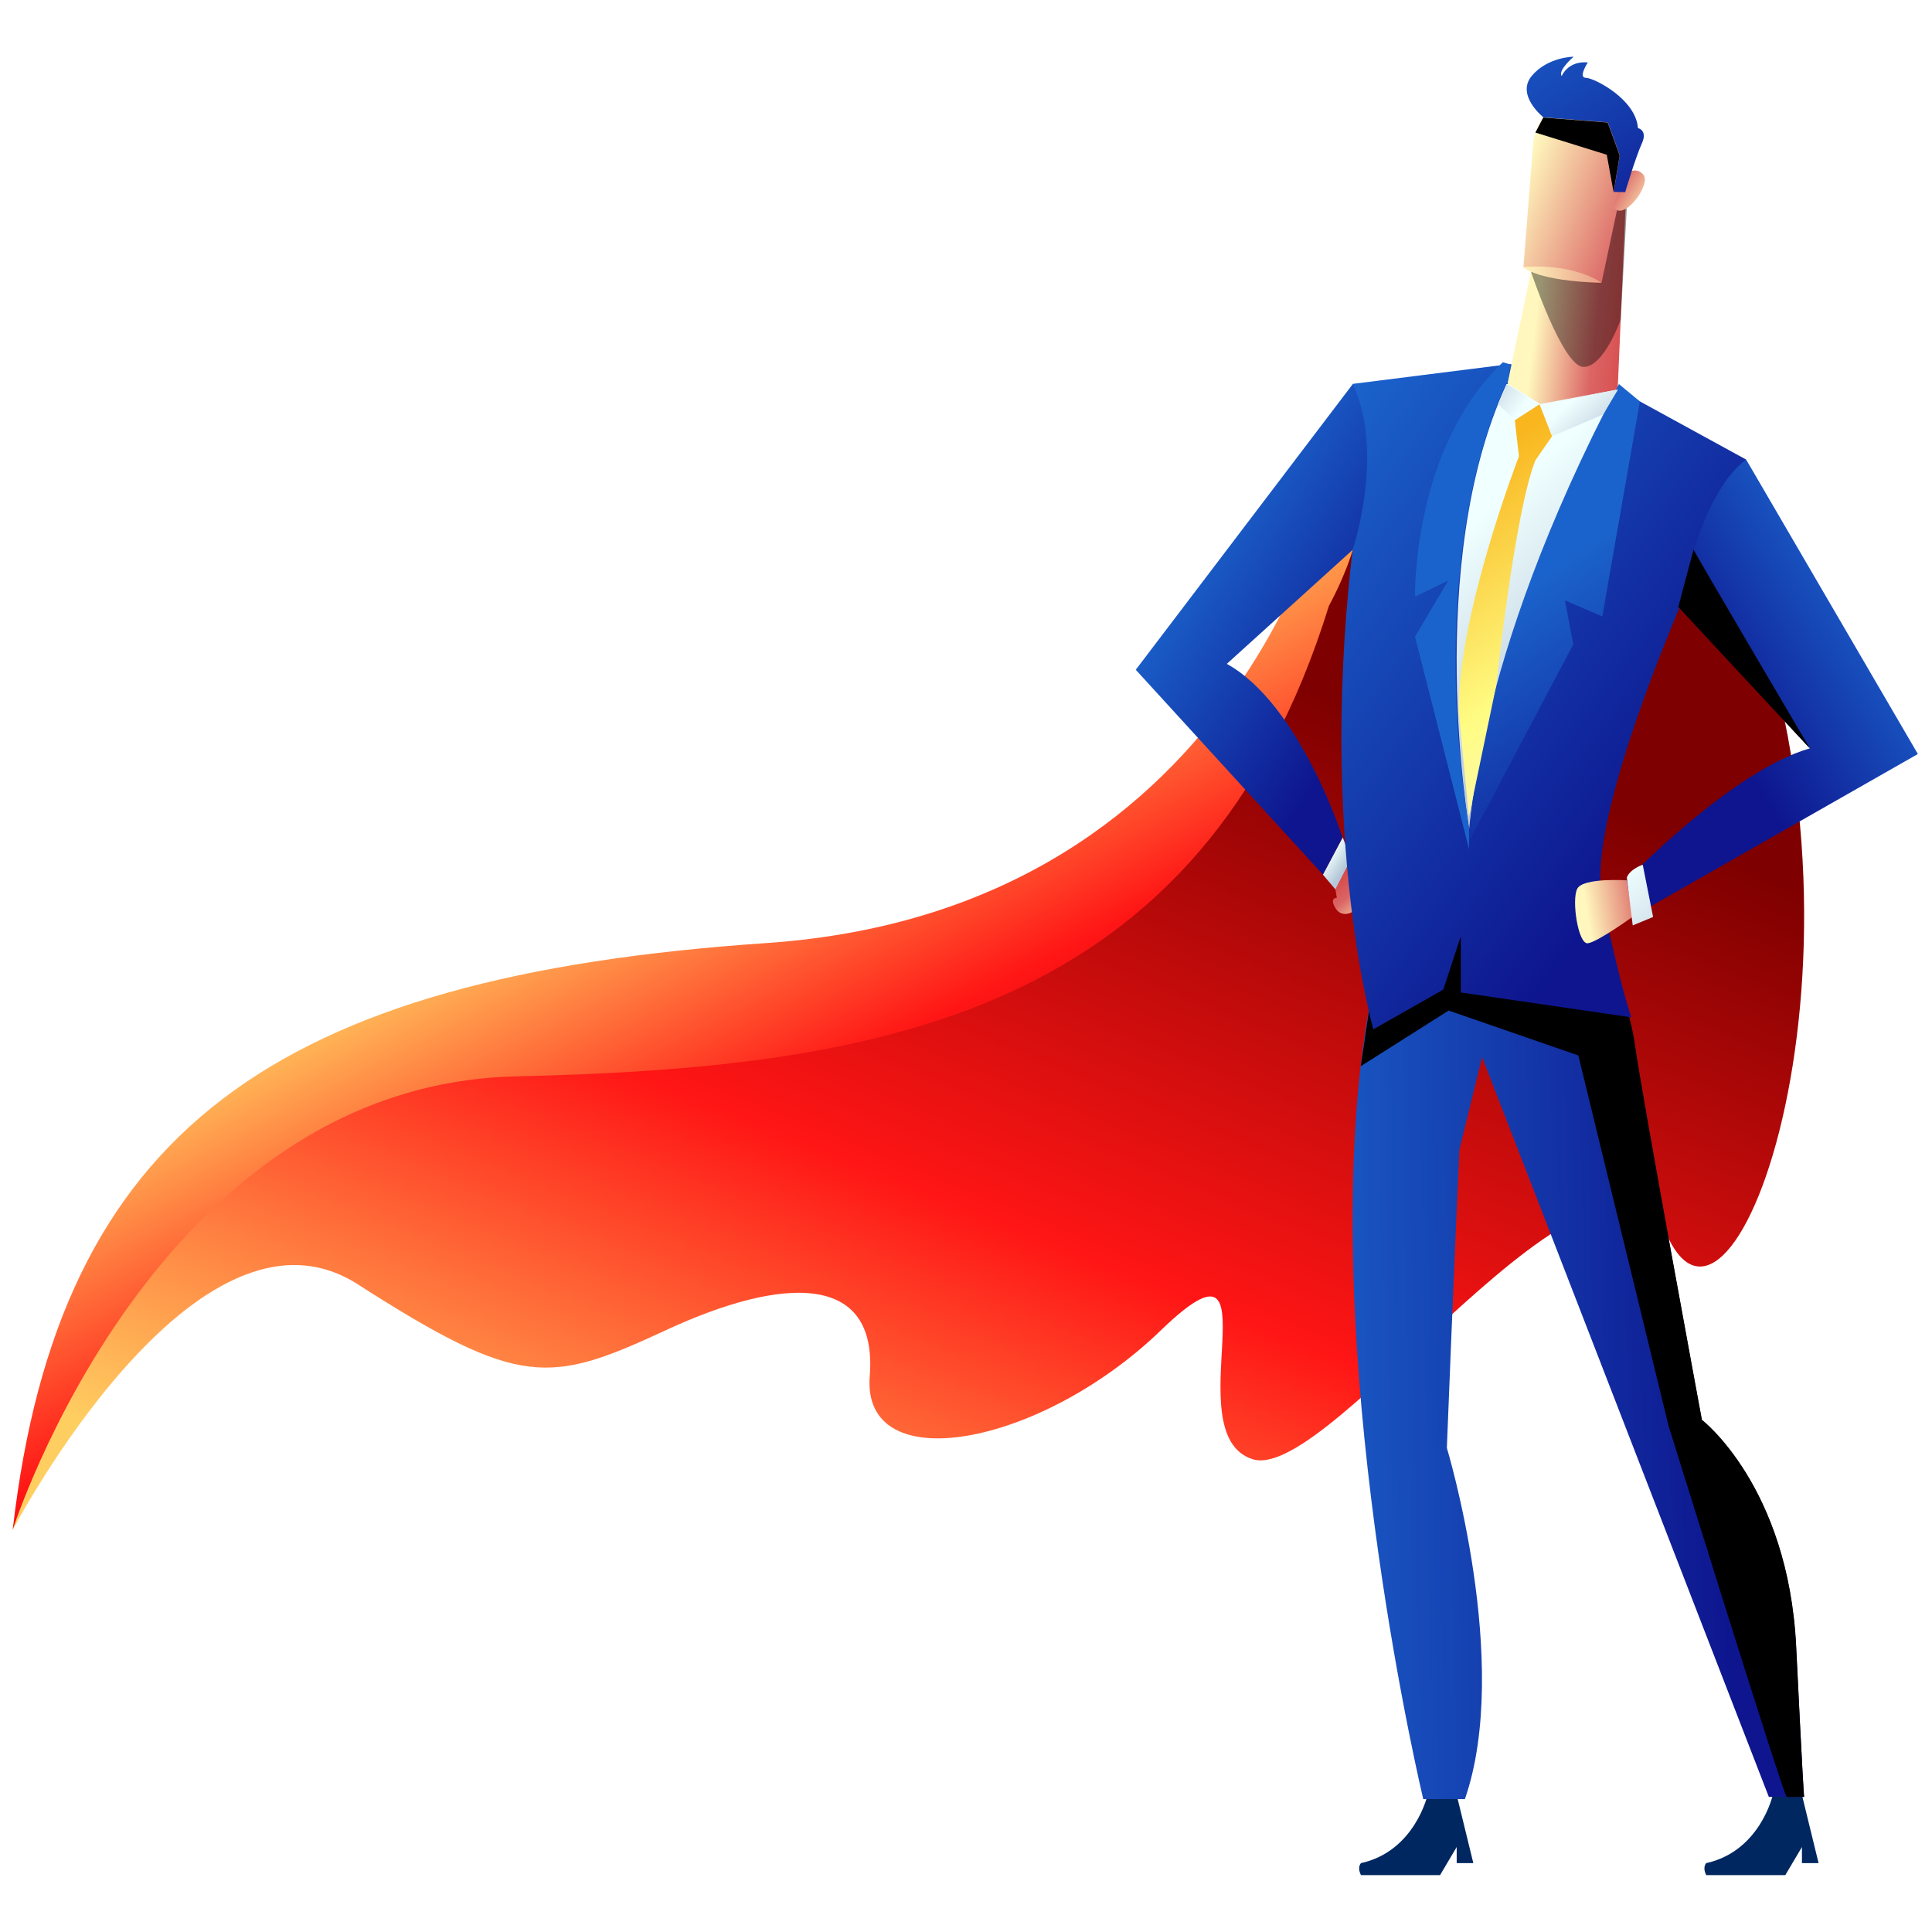 <?xml version="1.0" encoding="utf-8"?>
<!-- Generator: Adobe Illustrator 24.3.0, SVG Export Plug-In . SVG Version: 6.00 Build 0)  -->
<svg version="1.1" id="Layer_1" xmlns="http://www.w3.org/2000/svg" xmlns:xlink="http://www.w3.org/1999/xlink" x="0px" y="0px"
	 viewBox="0 0 1080 1080" style="enable-background:new 0 0 1080 1080;" xml:space="preserve">
<style type="text/css">
	.st0{fill:url(#SVGID_1_);}
	.st1{fill:url(#SVGID_2_);}
	.st2{fill:url(#SVGID_3_);}
	.st3{fill:url(#SVGID_4_);}
	.st4{fill:#002760;}
	.st5{fill:url(#SVGID_5_);}
	.st6{filter:url(#Adobe_OpacityMaskFilter);}
	.st7{filter:url(#Adobe_OpacityMaskFilter_1_);}
	.st8{mask:url(#SVGID_6_);fill:url(#SVGID_7_);}
	.st9{fill:url(#SVGID_8_);}
	.st10{fill:url(#SVGID_9_);}
	.st11{fill:url(#SVGID_10_);}
	.st12{fill:url(#SVGID_11_);}
	.st13{filter:url(#Adobe_OpacityMaskFilter_2_);}
	.st14{filter:url(#Adobe_OpacityMaskFilter_3_);}
	.st15{mask:url(#SVGID_12_);fill:url(#SVGID_13_);}
	.st16{opacity:0.4;fill:url(#SVGID_14_);}
	.st17{fill:url(#SVGID_15_);}
	.st18{fill:url(#SVGID_16_);}
	.st19{fill:url(#SVGID_17_);}
	.st20{fill:url(#SVGID_18_);}
	.st21{fill:url(#SVGID_19_);}
	.st22{fill:url(#SVGID_20_);}
	.st23{fill:url(#SVGID_21_);}
	.st24{fill:#FFFFFF;stroke:#000000;stroke-miterlimit:10;}
	.st25{fill:url(#SVGID_22_);}
	.st26{fill:url(#SVGID_23_);}
	.st27{fill:url(#SVGID_24_);}
	.st28{fill:url(#SVGID_25_);}
	.st29{fill:url(#SVGID_26_);}
	.st30{filter:url(#Adobe_OpacityMaskFilter_4_);}
	.st31{filter:url(#Adobe_OpacityMaskFilter_5_);}
	.st32{mask:url(#SVGID_27_);fill:url(#SVGID_28_);}
	.st33{fill:url(#SVGID_29_);}
	.st34{filter:url(#Adobe_OpacityMaskFilter_6_);}
	.st35{filter:url(#Adobe_OpacityMaskFilter_7_);}
	.st36{mask:url(#SVGID_30_);fill:url(#SVGID_31_);}
	.st37{fill:url(#SVGID_32_);}
	.st38{fill:url(#SVGID_33_);}
</style>
<g>
	<g>
		<linearGradient id="SVGID_1_" gradientUnits="userSpaceOnUse" x1="415.205" y1="945.457" x2="656.407" y2="353.975">
			<stop  offset="0" style="stop-color:#FFCE61"/>
			<stop  offset="0.467" style="stop-color:#FF1515"/>
			<stop  offset="0.999" style="stop-color:#7F0000"/>
		</linearGradient>
		<path class="st0" d="M7.1,855.2c0,0,102.3-195.4,193-137.2c90.7,58.1,107,55.8,172.1,25.6c65.1-30.2,118.6-32.6,114,25.6
			c-4.7,58.1,95.4,39.5,162.8-25.6c67.4-65.1,7,58.1,51.2,72.1c44.2,14,193-204.7,232.6-123.3s125.6-172.1,37.2-379.1l-180.3-69.4
			L683.9,420.3c0,0-116.3,114-234.9,134.9c-118.6,20.9-246.5,32.6-246.5,32.6S37.3,666.8,7.1,855.2z"/>
		<linearGradient id="SVGID_2_" gradientUnits="userSpaceOnUse" x1="335.275" y1="471.056" x2="507.342" y2="801.363">
			<stop  offset="0" style="stop-color:#FFCE61"/>
			<stop  offset="0.467" style="stop-color:#FF1515"/>
			<stop  offset="0.999" style="stop-color:#7F0000"/>
		</linearGradient>
		<path class="st1" d="M747.8,256.9c0,0-45.3,251.7-319.7,270.3C153.6,545.9,32.7,631.9,7.1,855.2c0,0,79.1-248.9,281.4-253.5
			c202.3-4.7,383.2-33.2,454.4-263.1C742.9,338.5,779.1,275,747.8,256.9z"/>
	</g>
	<linearGradient id="SVGID_3_" gradientUnits="userSpaceOnUse" x1="766.258" y1="514.757" x2="742.693" y2="485.885">
		<stop  offset="0" style="stop-color:#FFF7BD"/>
		<stop  offset="0.491" style="stop-color:#DB6565"/>
		<stop  offset="1" style="stop-color:#D63838"/>
	</linearGradient>
	<path class="st2" d="M746.5,497.2l0.8,4.7c0,0-4.4-0.2-0.8,5.7s9.6,2.1,9.6,2.1l-2.2-27L746.5,497.2z"/>
	<linearGradient id="SVGID_4_" gradientUnits="userSpaceOnUse" x1="751.731" y1="484.711" x2="742.39" y2="478.571">
		<stop  offset="2.454040e-03" style="stop-color:#B6C7D8"/>
		<stop  offset="0.999" style="stop-color:#F0FFFF"/>
	</linearGradient>
	<polygon class="st3" points="750.6,468.1 739.5,488.9 746.5,497.2 755.2,480.2 	"/>
	<path class="st4" d="M991,1003.4c0,0-7,31.4-37.2,38.1c0,0-2.3,2.2,0,6.7H998l9.3-15.7v9h9.3l-9.3-38.1H991z"/>
	<path class="st4" d="M798,1003.4c0,0-7,31.4-37.2,38.1c0,0-2.3,2.2,0,6.7H805l9.3-15.7v9h9.3l-9.3-38.1H798z"/>
	<g>
		<linearGradient id="SVGID_5_" gradientUnits="userSpaceOnUse" x1="967.561" y1="743.196" x2="708.686" y2="747.805">
			<stop  offset="2.748420e-03" style="stop-color:#0E158E"/>
			<stop  offset="1" style="stop-color:#1B63CC"/>
		</linearGradient>
		<path class="st5" d="M1008.5,1004.5h-19.7L828.5,590.9l-12.7,51.8c-3,65.1-7,166.7-7,166.7s36.4,120.2,10.1,196.3h-23.3
			c0,0-55.4-231.4-35-409.7v0c1.4-12,3.1-23.8,5.2-35.2c0,0,0,0,0,0c2.6-14,5.7-27.4,9.5-40.2l3,0.7c4.8-7.6,18-26,36.4-33.8
			c16.6-7.1,37.4-5.7,60.5,19.5c6.9,7.5,14,17.2,21.2,29.4c0,0,13.2,17.5,17.6,48.7c4.4,31.2,37.3,208.7,37.3,208.7
			s48.3,37.1,52.7,126.8C1007.7,994.8,1008.4,1003.6,1008.5,1004.5z"/>
	</g>
	<defs>
		<filter id="Adobe_OpacityMaskFilter" filterUnits="userSpaceOnUse" x="760.7" y="487.2" width="247.8" height="517.2">
			<feFlood  style="flood-color:white;flood-opacity:1" result="back"/>
			<feBlend  in="SourceGraphic" in2="back" mode="normal"/>
		</filter>
	</defs>
	<mask maskUnits="userSpaceOnUse" x="760.7" y="487.2" width="247.8" height="517.2" id="SVGID_6_">
		<g class="st6">
			<defs>
				<filter id="Adobe_OpacityMaskFilter_1_" filterUnits="userSpaceOnUse" x="760.7" y="487.2" width="247.8" height="517.2">
					<feFlood  style="flood-color:white;flood-opacity:1" result="back"/>
					<feBlend  in="SourceGraphic" in2="back" mode="normal"/>
				</filter>
			</defs>
			<mask maskUnits="userSpaceOnUse" x="760.7" y="487.2" width="247.8" height="517.2" id="SVGID_6_">
				<g class="st7">
				</g>
			</mask>
			<linearGradient id="SVGID_7_" gradientUnits="userSpaceOnUse" x1="1448.309" y1="700.049" x2="778.473" y2="756.892">
				<stop  offset="2.748420e-03" style="stop-color:#FFFFFF"/>
				<stop  offset="1" style="stop-color:#000000"/>
			</linearGradient>
			<path class="st8" d="M1008.5,1004.5h-9.7c-1.6,0-66.1-207.6-66.1-207.6L882.3,590l-72.5-25.1L760.7,596v0l5.2-35.2c0,0,0,0,0,0
				c-3.7-58.7,19.9-74.8,48.9-73.4c20,1,42.5,10.2,60.5,19.5c6.9,7.5,14,17.2,21.2,29.4c0,0,13.2,17.5,17.6,48.7
				c4.4,31.2,37.3,208.7,37.3,208.7s48.3,37.1,52.7,126.8C1007.7,994.8,1008.4,1003.6,1008.5,1004.5z"/>
		</g>
	</mask>
	<linearGradient id="SVGID_8_" gradientUnits="userSpaceOnUse" x1="1448.309" y1="700.049" x2="778.473" y2="756.892">
		<stop  offset="2.748420e-03" style="stop-color:#000000"/>
		<stop  offset="1" style="stop-color:#000000"/>
	</linearGradient>
	<path class="st9" d="M1008.5,1004.5h-9.7c-1.6,0-66.1-207.6-66.1-207.6L882.3,590l-72.5-25.1L760.7,596v0l5.2-35.2c0,0,0,0,0,0
		c-3.7-58.7,19.9-74.8,48.9-73.4c20,1,42.5,10.2,60.5,19.5c6.9,7.5,14,17.2,21.2,29.4c0,0,13.2,17.5,17.6,48.7
		c4.4,31.2,37.3,208.7,37.3,208.7s48.3,37.1,52.7,126.8C1007.7,994.8,1008.4,1003.6,1008.5,1004.5z"/>
	<linearGradient id="SVGID_9_" gradientUnits="userSpaceOnUse" x1="933.223" y1="461.926" x2="700.365" y2="288.23">
		<stop  offset="2.748420e-03" style="stop-color:#0E158E"/>
		<stop  offset="1" style="stop-color:#1B63CC"/>
	</linearGradient>
	<path class="st10" d="M904.5,217.7l71.6,39.2c0,0-93,188.4-80.4,246.8c11.6,53.8,16.3,65,16.3,65l-95.4-13.9v-31.4l-9.8,29.8
		l-39.1,22.2c0,0-34.1-118.9-8-295c1.6-11-3.6-65.8-3.6-65.8l88.1-11.1L904.5,217.7z"/>
	<linearGradient id="SVGID_10_" gradientUnits="userSpaceOnUse" x1="905.668" y1="386.334" x2="820.659" y2="294.155">
		<stop  offset="2.454040e-03" style="stop-color:#B6C7D8"/>
		<stop  offset="0.999" style="stop-color:#F0FFFF"/>
	</linearGradient>
	<path class="st11" d="M905,216.9c0,0-76.8,165.8-83.7,246.5c0,0-25.6-147.9,20.9-248.7h23.3L905,216.9z"/>
	<linearGradient id="SVGID_11_" gradientUnits="userSpaceOnUse" x1="860.618" y1="160.231" x2="928.985" y2="167.913">
		<stop  offset="0" style="stop-color:#FFF7BD"/>
		<stop  offset="0.491" style="stop-color:#DB6565"/>
		<stop  offset="1" style="stop-color:#D63838"/>
	</linearGradient>
	<path class="st12" d="M909.1,105.9l-4.8,111.8l-42.6,8.6l-19-11.9l20.2-96.1C862.8,118.4,899.4,83.8,909.1,105.9z"/>
	<defs>
		<filter id="Adobe_OpacityMaskFilter_2_" filterUnits="userSpaceOnUse" x="855.8" y="112.1" width="53.6" height="93">
			<feFlood  style="flood-color:white;flood-opacity:1" result="back"/>
			<feBlend  in="SourceGraphic" in2="back" mode="normal"/>
		</filter>
	</defs>
	<mask maskUnits="userSpaceOnUse" x="855.8" y="112.1" width="53.6" height="93" id="SVGID_12_">
		<g class="st13">
			<defs>
				<filter id="Adobe_OpacityMaskFilter_3_" filterUnits="userSpaceOnUse" x="855.8" y="112.1" width="53.6" height="93">
					<feFlood  style="flood-color:white;flood-opacity:1" result="back"/>
					<feBlend  in="SourceGraphic" in2="back" mode="normal"/>
				</filter>
			</defs>
			<mask maskUnits="userSpaceOnUse" x="855.8" y="112.1" width="53.6" height="93" id="SVGID_12_">
				<g class="st14">
				</g>
			</mask>
			<linearGradient id="SVGID_13_" gradientUnits="userSpaceOnUse" x1="909.044" y1="98.371" x2="870.636" y2="186.965">
				<stop  offset="2.748420e-03" style="stop-color:#FFFFFF"/>
				<stop  offset="1" style="stop-color:#000000"/>
			</linearGradient>
			<path class="st15" d="M855.8,151.8c0,0,17.8,53.3,29.4,53.3c11.6,0,20.8-26.6,20.8-26.6l3.4-62.1l-21.8-4.3
				C887.5,112.1,856.6,131.1,855.8,151.8z"/>
		</g>
	</mask>
	<linearGradient id="SVGID_14_" gradientUnits="userSpaceOnUse" x1="909.044" y1="98.371" x2="870.636" y2="186.965">
		<stop  offset="2.748420e-03" style="stop-color:#000000"/>
		<stop  offset="1" style="stop-color:#000000"/>
	</linearGradient>
	<path class="st16" d="M855.8,151.8c0,0,17.8,53.3,29.4,53.3c11.6,0,20.8-26.6,20.8-26.6l3.4-62.1l-21.8-4.3
		C887.5,112.1,856.6,131.1,855.8,151.8z"/>
	<linearGradient id="SVGID_15_" gradientUnits="userSpaceOnUse" x1="850.856" y1="151.995" x2="998.088" y2="157.885">
		<stop  offset="0" style="stop-color:#FFF7BD"/>
		<stop  offset="0.491" style="stop-color:#DB6565"/>
		<stop  offset="1" style="stop-color:#D63838"/>
	</linearGradient>
	<path class="st17" d="M851.6,149.5c0,0,7.8,7.6,43.7,8.6C895.3,158.1,880.7,144.1,851.6,149.5z"/>
	<linearGradient id="SVGID_16_" gradientUnits="userSpaceOnUse" x1="850.907" y1="97.701" x2="976.885" y2="145.839">
		<stop  offset="0" style="stop-color:#FFF7BD"/>
		<stop  offset="0.491" style="stop-color:#DB6565"/>
		<stop  offset="1" style="stop-color:#D63838"/>
	</linearGradient>
	<path class="st18" d="M857.2,78.2l-5.6,71.2c0,0,24.7-3.2,43.7,8.6l17.9-84.2C913.2,73.9,866.2,37.2,857.2,78.2z"/>
	<linearGradient id="SVGID_17_" gradientUnits="userSpaceOnUse" x1="923.59" y1="114.776" x2="884.669" y2="91.218">
		<stop  offset="0" style="stop-color:#FFF7BD"/>
		<stop  offset="0.491" style="stop-color:#DB6565"/>
		<stop  offset="1" style="stop-color:#D63838"/>
	</linearGradient>
	<path class="st19" d="M908,97.7c0,0,6.2-5.4,10.7,0c4.5,5.4-11.1,26.6-16.8,18.1L908,97.7z"/>
	<linearGradient id="SVGID_18_" gradientUnits="userSpaceOnUse" x1="934.045" y1="139.065" x2="845.925" y2="-7.294773e-02">
		<stop  offset="2.748420e-03" style="stop-color:#0E158E"/>
		<stop  offset="1" style="stop-color:#1B63CC"/>
	</linearGradient>
	<path class="st20" d="M908.5,107.4l-6.4-0.1l3.4-20.5l-6.7-18.4l-36-2.8c0,0-15.5-12.3-6.6-23.1c9-10.8,23.5-10.8,23.5-10.8
		s-9,7.6-6.7,10.8c0,0,3.4-8.6,14.6-7.6c0,0-5.6,8.6-1.1,8.6c4.5,0,28,11.9,29.1,28.1c0,0,5.6,1.1,2.2,8.6
		C914.3,87.9,908.5,107.4,908.5,107.4z"/>
	<linearGradient id="SVGID_19_" gradientUnits="userSpaceOnUse" x1="947.871" y1="386.388" x2="1048.499" y2="324.167">
		<stop  offset="2.748420e-03" style="stop-color:#0E158E"/>
		<stop  offset="1" style="stop-color:#1B63CC"/>
	</linearGradient>
	<path class="st21" d="M976.1,256.9l96,164.6l-159.5,90.9l-3.3-20.4c0,0,58.6-61.1,102.5-73.7l-73.6-79.2
		C938.3,339.3,950,275.8,976.1,256.9z"/>
	<linearGradient id="SVGID_20_" gradientUnits="userSpaceOnUse" x1="887.162" y1="510.351" x2="950.919" y2="500.365">
		<stop  offset="0" style="stop-color:#FFF7BD"/>
		<stop  offset="0.491" style="stop-color:#DB6565"/>
		<stop  offset="1" style="stop-color:#D63838"/>
	</linearGradient>
	<path class="st22" d="M909.4,492.1c0,0-24.4-1.6-27.7,4.7c-3.3,6.3,0.5,31.2,5.9,30.5c5.5-0.7,25-14.8,25-14.8L909.4,492.1z"/>
	<linearGradient id="SVGID_21_" gradientUnits="userSpaceOnUse" x1="952.229" y1="541.865" x2="904.602" y2="488.093">
		<stop  offset="2.454040e-03" style="stop-color:#B6C7D8"/>
		<stop  offset="0.999" style="stop-color:#F0FFFF"/>
	</linearGradient>
	<path class="st23" d="M909.4,490.6l3.3,26.7l11.4-4.7l-5.8-29.2C918.2,483.4,911,485.9,909.4,490.6z"/>
	<path class="st24" d="M791,620.3"/>
	<linearGradient id="SVGID_22_" gradientUnits="userSpaceOnUse" x1="946.67" y1="461.557" x2="855.259" y2="327.129">
		<stop  offset="2.748420e-03" style="stop-color:#0E158E"/>
		<stop  offset="1" style="stop-color:#1B63CC"/>
	</linearGradient>
	<path class="st25" d="M905,214.7l11.7,9.7l-21,120.2l-20.9-9l4.7,24.6l-58.1,109.8C821.2,470.1,821.2,373.8,905,214.7z"/>
	<linearGradient id="SVGID_23_" gradientUnits="userSpaceOnUse" x1="740.992" y1="332.269" x2="774.023" y2="334.574">
		<stop  offset="2.748420e-03" style="stop-color:#0E158E"/>
		<stop  offset="1" style="stop-color:#1B63CC"/>
	</linearGradient>
	<path class="st26" d="M843.1,212.1c0,0-47.5,85.5-21.9,251.3v11.2L791,355.9l18.6-31.4l-18.6,9c0,0-1.7-82.8,49.1-131l4.1,1.2
		L843.1,212.1z"/>
	<linearGradient id="SVGID_24_" gradientUnits="userSpaceOnUse" x1="901.205" y1="247.279" x2="879.184" y2="223.209">
		<stop  offset="2.454040e-03" style="stop-color:#B6C7D8"/>
		<stop  offset="0.999" style="stop-color:#F0FFFF"/>
	</linearGradient>
	<polygon class="st27" points="860.8,225.9 867.8,243.8 896.2,231.7 904.5,217.7 	"/>
	<linearGradient id="SVGID_25_" gradientUnits="userSpaceOnUse" x1="825.85" y1="210.424" x2="850.943" y2="228.348">
		<stop  offset="2.454040e-03" style="stop-color:#B6C7D8"/>
		<stop  offset="0.999" style="stop-color:#F0FFFF"/>
	</linearGradient>
	<polygon class="st28" points="860.8,225.9 846.8,234.9 837.4,225.9 842.2,214.7 	"/>
	<linearGradient id="SVGID_26_" gradientUnits="userSpaceOnUse" x1="921.184" y1="467.488" x2="798.278" y2="273.913">
		<stop  offset="0" style="stop-color:#FFF6D2"/>
		<stop  offset="0.467" style="stop-color:#FFFC83"/>
		<stop  offset="1" style="stop-color:#F9B61E"/>
	</linearGradient>
	<path class="st29" d="M846.8,234.9l2.3,20.2c0,0-34.5,88.9-33.6,143l5.6,58.5l15.3-73.4c0,0,10.3-96.7,21.9-125.9l9.3-13.4l-7-17.9
		L846.8,234.9z"/>
	<defs>
		<filter id="Adobe_OpacityMaskFilter_4_" filterUnits="userSpaceOnUse" x="858.3" y="65.7" width="47" height="41.7">
			<feFlood  style="flood-color:white;flood-opacity:1" result="back"/>
			<feBlend  in="SourceGraphic" in2="back" mode="normal"/>
		</filter>
	</defs>
	<mask maskUnits="userSpaceOnUse" x="858.3" y="65.7" width="47" height="41.7" id="SVGID_27_">
		<g class="st30">
			<defs>
				<filter id="Adobe_OpacityMaskFilter_5_" filterUnits="userSpaceOnUse" x="858.3" y="65.7" width="47" height="41.7">
					<feFlood  style="flood-color:white;flood-opacity:1" result="back"/>
					<feBlend  in="SourceGraphic" in2="back" mode="normal"/>
				</filter>
			</defs>
			<mask maskUnits="userSpaceOnUse" x="858.3" y="65.7" width="47" height="41.7" id="SVGID_27_">
				<g class="st31">
				</g>
			</mask>
			<linearGradient id="SVGID_28_" gradientUnits="userSpaceOnUse" x1="913.959" y1="15.952" x2="882.721" y2="85.085">
				<stop  offset="2.748420e-03" style="stop-color:#FFFFFF"/>
				<stop  offset="1" style="stop-color:#000000"/>
			</linearGradient>
			<polygon class="st32" points="862.7,65.7 898.7,68.5 905.4,86.9 902,107.4 898.2,86.5 858.3,74.1 			"/>
		</g>
	</mask>
	<linearGradient id="SVGID_29_" gradientUnits="userSpaceOnUse" x1="913.959" y1="15.952" x2="882.721" y2="85.085">
		<stop  offset="2.748420e-03" style="stop-color:#000000"/>
		<stop  offset="1" style="stop-color:#000000"/>
	</linearGradient>
	<polygon class="st33" points="862.7,65.7 898.7,68.5 905.4,86.9 902,107.4 898.2,86.5 858.3,74.1 	"/>
	<defs>
		<filter id="Adobe_OpacityMaskFilter_6_" filterUnits="userSpaceOnUse" x="938.3" y="307.2" width="73.6" height="111.3">
			<feFlood  style="flood-color:white;flood-opacity:1" result="back"/>
			<feBlend  in="SourceGraphic" in2="back" mode="normal"/>
		</filter>
	</defs>
	<mask maskUnits="userSpaceOnUse" x="938.3" y="307.2" width="73.6" height="111.3" id="SVGID_30_">
		<g class="st34">
			<defs>
				<filter id="Adobe_OpacityMaskFilter_7_" filterUnits="userSpaceOnUse" x="938.3" y="307.2" width="73.6" height="111.3">
					<feFlood  style="flood-color:white;flood-opacity:1" result="back"/>
					<feBlend  in="SourceGraphic" in2="back" mode="normal"/>
				</filter>
			</defs>
			<mask maskUnits="userSpaceOnUse" x="938.3" y="307.2" width="73.6" height="111.3" id="SVGID_30_">
				<g class="st35">
				</g>
			</mask>
			<linearGradient id="SVGID_31_" gradientUnits="userSpaceOnUse" x1="816.196" y1="167.507" x2="994.409" y2="387.201">
				<stop  offset="2.748420e-03" style="stop-color:#FFFFFF"/>
				<stop  offset="1" style="stop-color:#000000"/>
			</linearGradient>
			<path class="st36" d="M946.7,307.2c-0.2,0.5,65.1,111.3,65.1,111.3l-73.6-79.2L946.7,307.2z"/>
		</g>
	</mask>
	<linearGradient id="SVGID_32_" gradientUnits="userSpaceOnUse" x1="816.196" y1="167.507" x2="994.409" y2="387.201">
		<stop  offset="2.748420e-03" style="stop-color:#000000"/>
		<stop  offset="1" style="stop-color:#000000"/>
	</linearGradient>
	<path class="st37" d="M946.7,307.2c-0.2,0.5,65.1,111.3,65.1,111.3l-73.6-79.2L946.7,307.2z"/>
	<linearGradient id="SVGID_33_" gradientUnits="userSpaceOnUse" x1="780.106" y1="373.025" x2="668.872" y2="299.899">
		<stop  offset="2.748420e-03" style="stop-color:#0E158E"/>
		<stop  offset="1" style="stop-color:#1B63CC"/>
	</linearGradient>
	<path class="st38" d="M756.2,214.7L634.9,374.4l104.6,114.5l11-20.8c0,0-23.9-74.4-64.7-97l70.3-63.7
		C756.2,307.3,774.3,253.1,756.2,214.7z"/>
</g>
</svg>
